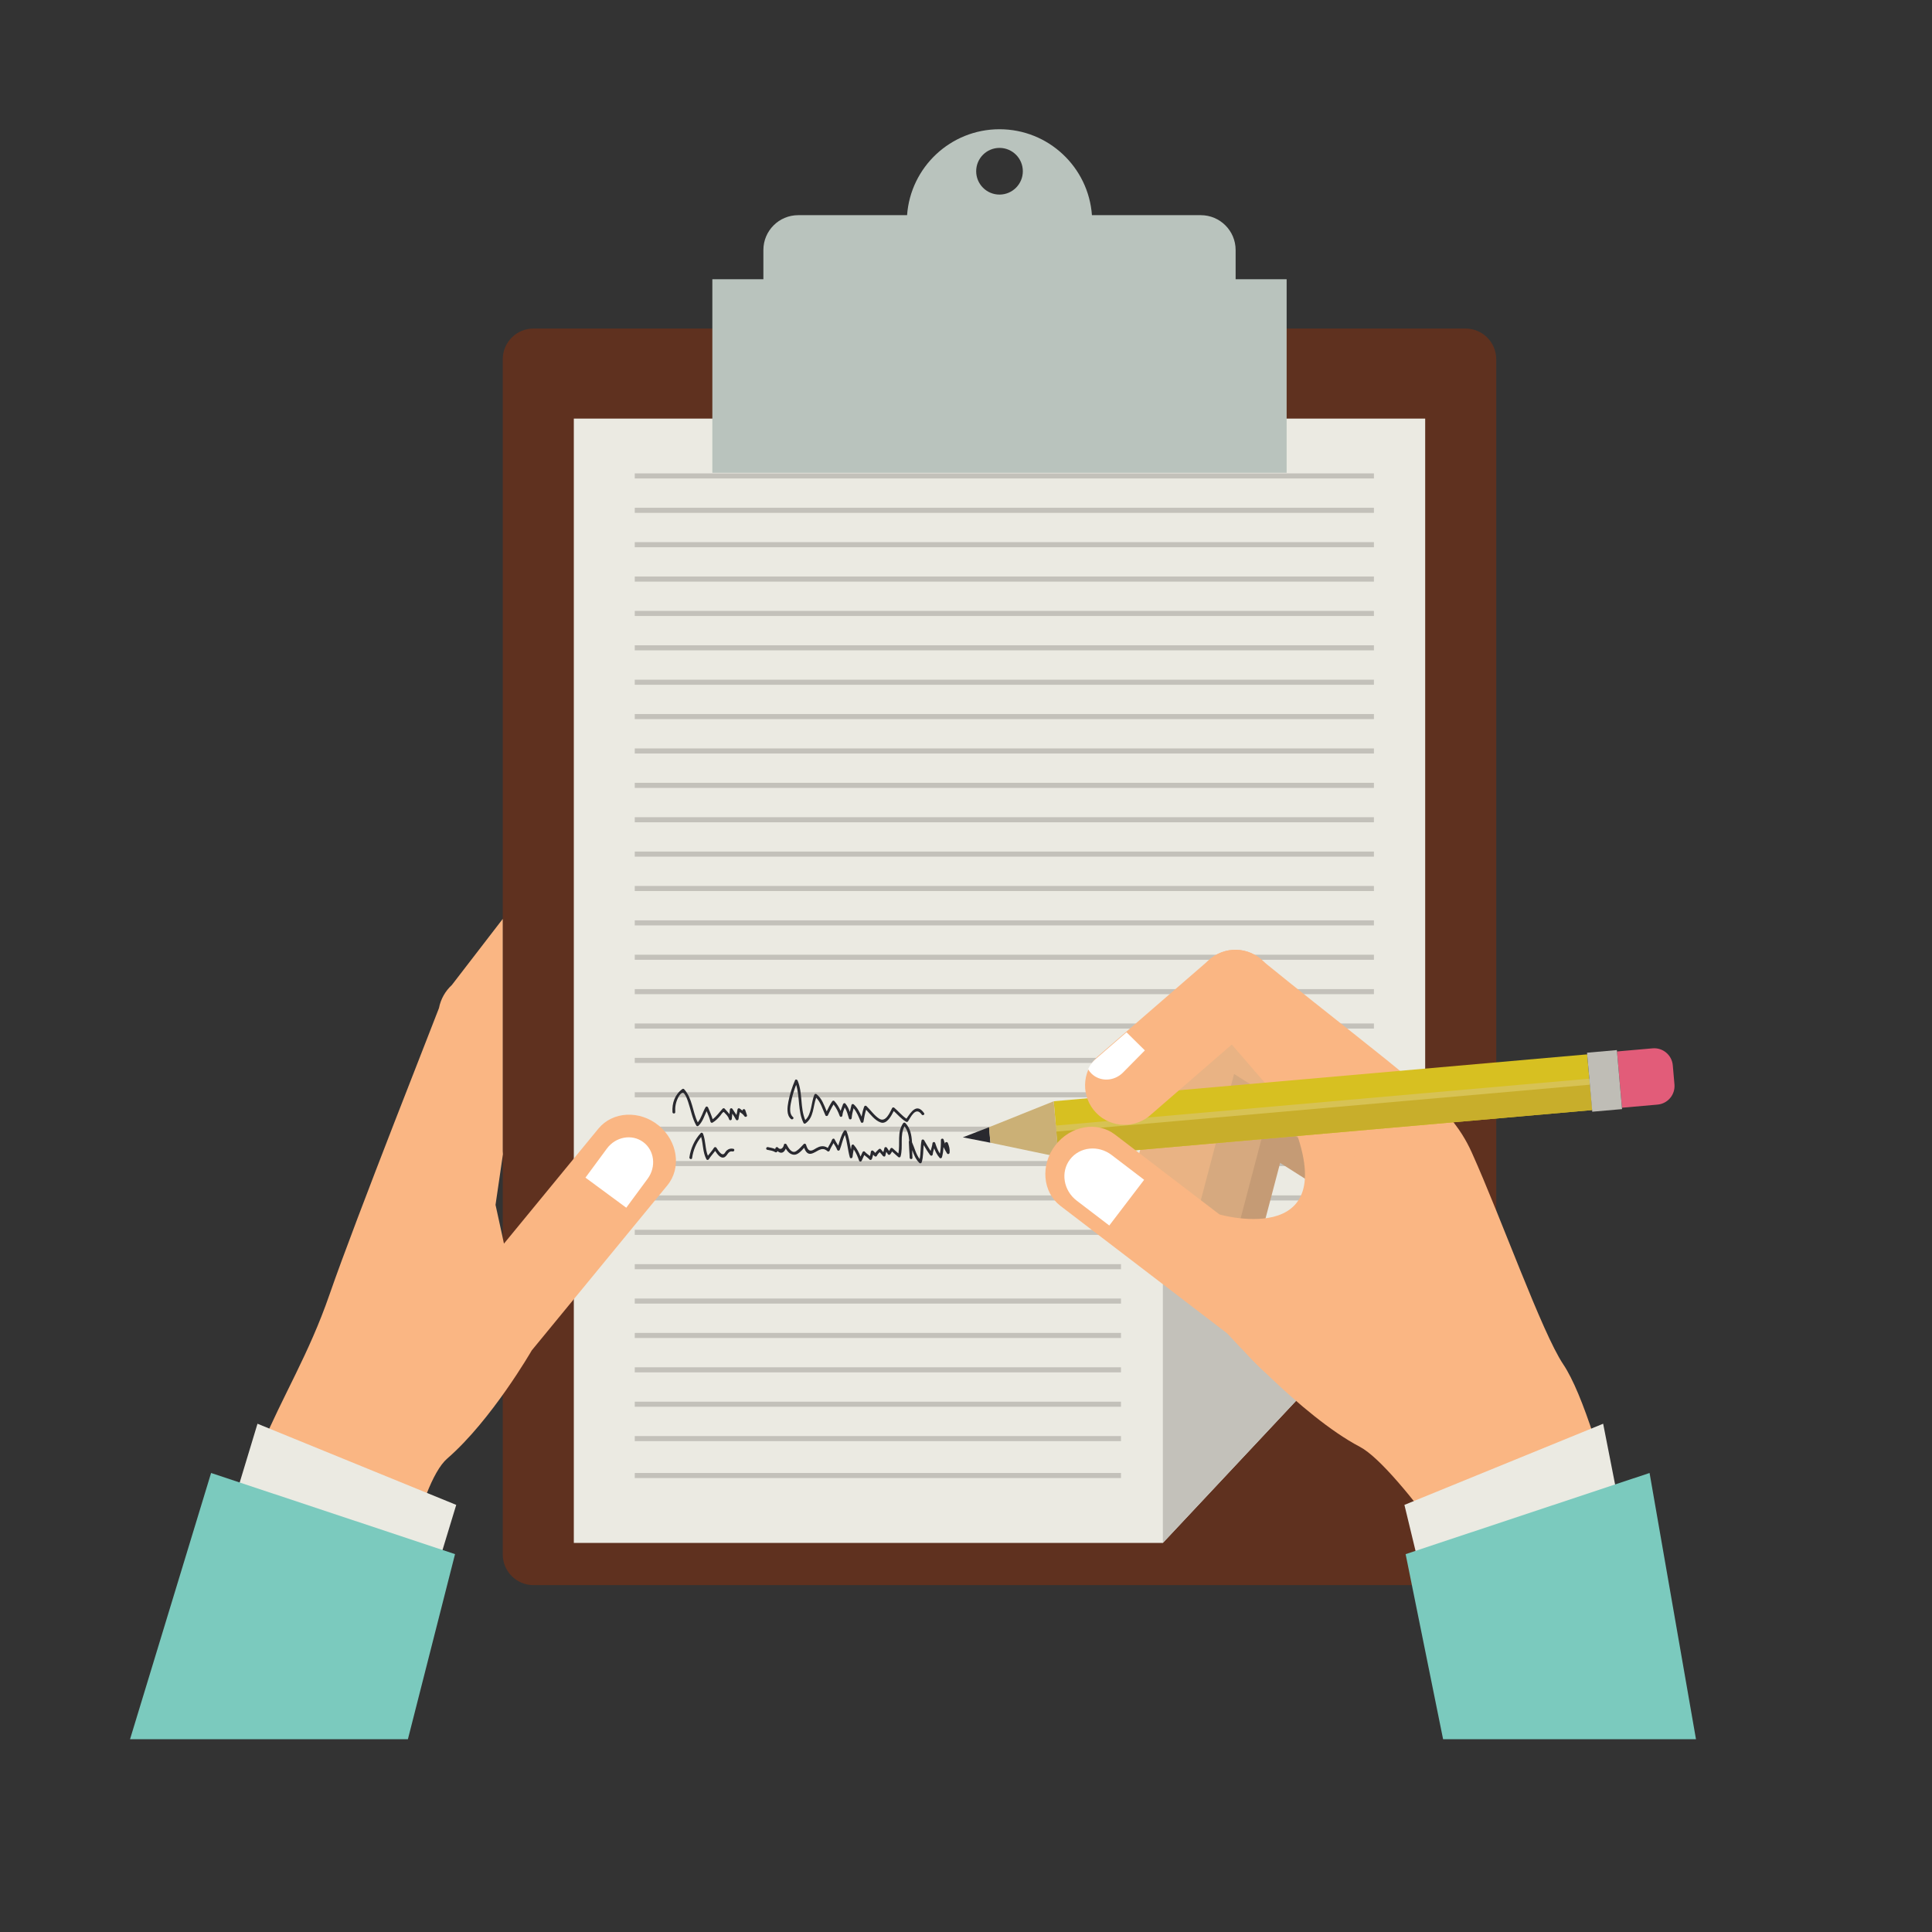 <svg xmlns="http://www.w3.org/2000/svg" xmlns:xlink="http://www.w3.org/1999/xlink" width="1080" zoomAndPan="magnify" viewBox="0 0 810 810" height="1080" preserveAspectRatio="xMidYMid meet" version="1.0"><rect x="0" y="0" width="810" height="810" fill="#333333" stroke="none"/><defs><clipPath id="b1fd598d5e"><path d="M 298 54.273 L 540 54.273 L 540 199 L 298 199 Z M 298 54.273 " clip-rule="nonzero"/></clipPath><clipPath id="ed38b65027"><path d="M 54 617 L 191 617 L 191 729.273 L 54 729.273 Z M 54 617 " clip-rule="nonzero"/></clipPath><clipPath id="eac77f7d69"><path d="M 589 617 L 711.66 617 L 711.66 729.273 L 589 729.273 Z M 589 617 " clip-rule="nonzero"/></clipPath></defs><path fill="#5f311f" d="M 627.305 651.684 C 627.305 658.809 621.535 664.574 614.422 664.574 L 223.664 664.574 C 216.551 664.574 210.781 658.809 210.781 651.684 L 210.781 150.625 C 210.781 143.512 216.551 137.746 223.664 137.746 L 614.422 137.746 C 621.535 137.746 627.305 143.512 627.305 150.625 L 627.305 651.684 " fill-opacity="1" fill-rule="nonzero"/><path fill="#ebeae2" d="M 597.516 175.492 L 240.578 175.492 L 240.578 646.871 L 487.531 646.871 L 597.516 529.555 L 597.516 175.492 " fill-opacity="1" fill-rule="nonzero"/><path fill="#c3c1ba" d="M 487.531 646.871 L 597.516 529.555 L 487.531 529.555 Z M 487.531 646.871 " fill-opacity="1" fill-rule="nonzero"/><path fill="#c3c1ba" d="M 576.023 198.473 L 266.125 198.473 L 266.125 200.602 L 576.023 200.602 L 576.023 198.473 " fill-opacity="1" fill-rule="nonzero"/><path fill="#c3c1ba" d="M 576.023 212.879 L 266.125 212.879 L 266.125 215.016 L 576.023 215.016 L 576.023 212.879 " fill-opacity="1" fill-rule="nonzero"/><path fill="#c3c1ba" d="M 576.023 227.297 L 266.125 227.297 L 266.125 229.43 L 576.023 229.43 L 576.023 227.297 " fill-opacity="1" fill-rule="nonzero"/><path fill="#c3c1ba" d="M 576.023 241.711 L 266.125 241.711 L 266.125 243.848 L 576.023 243.848 L 576.023 241.711 " fill-opacity="1" fill-rule="nonzero"/><path fill="#c3c1ba" d="M 576.023 256.125 L 266.125 256.125 L 266.125 258.254 L 576.023 258.254 L 576.023 256.125 " fill-opacity="1" fill-rule="nonzero"/><path fill="#c3c1ba" d="M 576.023 270.539 L 266.125 270.539 L 266.125 272.668 L 576.023 272.668 L 576.023 270.539 " fill-opacity="1" fill-rule="nonzero"/><path fill="#c3c1ba" d="M 576.023 284.957 L 266.125 284.957 L 266.125 287.086 L 576.023 287.086 L 576.023 284.957 " fill-opacity="1" fill-rule="nonzero"/><path fill="#c3c1ba" d="M 576.023 299.371 L 266.125 299.371 L 266.125 301.5 L 576.023 301.5 L 576.023 299.371 " fill-opacity="1" fill-rule="nonzero"/><path fill="#c3c1ba" d="M 576.023 313.785 L 266.125 313.785 L 266.125 315.914 L 576.023 315.914 L 576.023 313.785 " fill-opacity="1" fill-rule="nonzero"/><path fill="#c3c1ba" d="M 576.023 328.195 L 266.125 328.195 L 266.125 330.332 L 576.023 330.332 L 576.023 328.195 " fill-opacity="1" fill-rule="nonzero"/><path fill="#c3c1ba" d="M 576.023 342.617 L 266.125 342.617 L 266.125 344.746 L 576.023 344.746 L 576.023 342.617 " fill-opacity="1" fill-rule="nonzero"/><path fill="#c3c1ba" d="M 576.023 357.023 L 266.125 357.023 L 266.125 359.152 L 576.023 359.152 L 576.023 357.023 " fill-opacity="1" fill-rule="nonzero"/><path fill="#c3c1ba" d="M 576.023 371.441 L 266.125 371.441 L 266.125 373.574 L 576.023 373.574 L 576.023 371.441 " fill-opacity="1" fill-rule="nonzero"/><path fill="#c3c1ba" d="M 576.023 385.855 L 266.125 385.855 L 266.125 387.984 L 576.023 387.984 L 576.023 385.855 " fill-opacity="1" fill-rule="nonzero"/><path fill="#c3c1ba" d="M 576.023 400.27 L 266.125 400.27 L 266.125 402.398 L 576.023 402.398 L 576.023 400.27 " fill-opacity="1" fill-rule="nonzero"/><path fill="#c3c1ba" d="M 576.023 414.688 L 266.125 414.688 L 266.125 416.812 L 576.023 416.812 L 576.023 414.688 " fill-opacity="1" fill-rule="nonzero"/><path fill="#c3c1ba" d="M 576.023 429.102 L 266.125 429.102 L 266.125 431.23 L 576.023 431.23 L 576.023 429.102 " fill-opacity="1" fill-rule="nonzero"/><path fill="#c3c1ba" d="M 576.023 443.516 L 266.125 443.516 L 266.125 445.645 L 576.023 445.645 L 576.023 443.516 " fill-opacity="1" fill-rule="nonzero"/><path fill="#c3c1ba" d="M 576.023 457.93 L 266.125 457.93 L 266.125 460.059 L 576.023 460.059 L 576.023 457.93 " fill-opacity="1" fill-rule="nonzero"/><path fill="#c3c1ba" d="M 576.023 472.348 L 266.125 472.348 L 266.125 474.477 L 576.023 474.477 L 576.023 472.348 " fill-opacity="1" fill-rule="nonzero"/><path fill="#c3c1ba" d="M 576.023 486.762 L 266.125 486.762 L 266.125 488.891 L 576.023 488.891 L 576.023 486.762 " fill-opacity="1" fill-rule="nonzero"/><path fill="#c3c1ba" d="M 576.023 501.168 L 266.125 501.168 L 266.125 503.305 L 576.023 503.305 L 576.023 501.168 " fill-opacity="1" fill-rule="nonzero"/><path fill="#c3c1ba" d="M 576.023 515.594 L 266.125 515.594 L 266.125 517.723 L 576.023 517.723 L 576.023 515.594 " fill-opacity="1" fill-rule="nonzero"/><path fill="#c3c1ba" d="M 469.98 530 L 266.125 530 L 266.125 532.129 L 469.98 532.129 L 469.98 530 " fill-opacity="1" fill-rule="nonzero"/><path fill="#c3c1ba" d="M 469.98 544.414 L 266.125 544.414 L 266.125 546.543 L 469.98 546.543 L 469.98 544.414 " fill-opacity="1" fill-rule="nonzero"/><path fill="#c3c1ba" d="M 469.98 558.832 L 266.125 558.832 L 266.125 560.961 L 469.98 560.961 L 469.98 558.832 " fill-opacity="1" fill-rule="nonzero"/><path fill="#c3c1ba" d="M 469.98 573.246 L 266.125 573.246 L 266.125 575.375 L 469.98 575.375 L 469.98 573.246 " fill-opacity="1" fill-rule="nonzero"/><path fill="#c3c1ba" d="M 469.98 587.66 L 266.125 587.66 L 266.125 589.789 L 469.98 589.789 L 469.98 587.66 " fill-opacity="1" fill-rule="nonzero"/><path fill="#c3c1ba" d="M 469.98 602.078 L 266.125 602.078 L 266.125 604.203 L 469.98 604.203 L 469.98 602.078 " fill-opacity="1" fill-rule="nonzero"/><path fill="#c3c1ba" d="M 469.98 617.555 L 266.125 617.555 L 266.125 619.684 L 469.98 619.684 L 469.98 617.555 " fill-opacity="1" fill-rule="nonzero"/><g clip-path="url(#b1fd598d5e)"><path fill="#b9c3bd" d="M 419.043 81.578 C 413.641 81.578 409.266 77.195 409.266 71.793 C 409.266 66.391 413.641 62.008 419.043 62.008 C 424.445 62.008 428.828 66.391 428.828 71.793 C 428.828 77.195 424.445 81.578 419.043 81.578 Z M 518.043 117.078 L 518.043 104.82 C 518.043 96.754 511.5 90.211 503.434 90.211 L 457.797 90.211 C 456.34 70.074 439.551 54.184 419.043 54.184 C 398.543 54.184 381.754 70.074 380.297 90.211 L 334.656 90.211 C 326.59 90.211 320.051 96.754 320.051 104.82 L 320.051 117.078 L 298.656 117.078 L 298.656 198.234 L 539.43 198.234 L 539.43 117.078 L 518.043 117.078 " fill-opacity="1" fill-rule="nonzero"/></g><path fill="#fab683" d="M 276.176 471.898 C 268.184 465.336 256.852 465.926 250.875 473.195 L 211.281 521.398 C 211.273 521.398 209.91 514.797 207.754 505.137 L 210.855 483.91 C 210.805 483.473 210.781 483.027 210.781 482.57 L 210.781 385.254 L 189.434 412.98 C 186.723 415.48 184.773 418.824 184.039 422.648 C 183.875 423.402 149.109 511.066 138.176 542.668 C 129.418 567.969 118.883 584.402 109.023 607.738 C 95.219 640.387 95.992 686.477 95.992 686.477 L 165.77 677.434 C 165.77 677.434 174.953 622.379 187.504 611.504 C 206.109 595.395 222.934 566.168 222.934 566.168 L 279.793 496.957 C 285.77 489.688 284.145 478.457 276.176 471.898 " fill-opacity="1" fill-rule="nonzero"/><path fill="#ffffff" d="M 269.656 478.805 C 264.934 475.324 258.125 476.551 254.441 481.547 L 245.457 493.727 L 262.566 506.344 L 271.547 494.16 C 275.223 489.16 274.383 482.289 269.656 478.805 " fill-opacity="1" fill-rule="nonzero"/><path fill="#c59b75" d="M 518.934 475.746 C 520.566 470.41 526.211 467.406 531.555 469.035 C 536.883 470.664 539.891 476.305 538.262 481.641 L 524.902 532.398 C 523.273 537.734 517.625 540.738 512.297 539.109 C 506.953 537.48 503.949 531.832 505.578 526.496 L 518.934 475.746 " fill-opacity="1" fill-rule="nonzero"/><path fill="#c59b75" d="M 580.445 491.414 C 585.043 494.59 586.191 500.879 583.02 505.473 C 579.852 510.055 573.562 511.215 568.973 508.039 L 524.664 479.914 C 520.074 476.746 518.922 470.457 522.082 465.863 C 525.262 461.273 531.555 460.125 536.148 463.289 L 580.445 491.414 " fill-opacity="1" fill-rule="nonzero"/><path fill="#d6a97f" d="M 507.734 453.219 C 509.887 446.18 517.344 442.223 524.391 444.371 C 531.422 446.516 535.387 453.965 533.238 461.004 L 515.609 527.984 C 513.457 535.031 506.004 539.004 498.969 536.855 C 491.922 534.703 487.957 527.246 490.109 520.207 L 507.734 453.219 " fill-opacity="1" fill-rule="nonzero"/><path fill="#d6a97f" d="M 588.922 473.91 C 594.977 478.094 596.496 486.398 592.309 492.457 C 588.125 498.512 579.828 500.031 573.762 495.84 L 515.297 458.727 C 509.238 454.547 507.715 446.238 511.895 440.191 C 516.078 434.125 524.391 432.605 530.445 436.789 L 588.922 473.91 " fill-opacity="1" fill-rule="nonzero"/><path fill="#e9b384" d="M 491.023 432.711 C 493.441 424.785 501.82 420.328 509.746 422.746 C 517.664 425.164 522.129 433.543 519.703 441.461 L 499.871 516.797 C 497.453 524.723 489.074 529.188 481.156 526.777 C 473.23 524.359 468.773 515.973 471.184 508.055 L 491.023 432.711 " fill-opacity="1" fill-rule="nonzero"/><path fill="#e9b384" d="M 582.336 455.973 C 589.152 460.676 590.855 470.016 586.145 476.836 C 581.441 483.645 572.105 485.355 565.289 480.652 L 499.52 438.902 C 492.711 434.191 490.992 424.852 495.695 418.043 C 500.406 411.227 509.754 409.512 516.57 414.223 L 582.336 455.973 " fill-opacity="1" fill-rule="nonzero"/><path fill="#fab683" d="M 575.504 604.398 C 561.402 590.102 536.445 589.359 514.945 557.594 C 497.52 531.816 528.484 499.398 547.98 518.957 C 547.98 518.957 606.879 636.207 575.504 604.398 " fill-opacity="1" fill-rule="nonzero"/><path fill="#fab683" d="M 570.125 606.578 C 586.793 615.332 627.305 677.434 627.305 677.434 L 691.59 695.914 C 691.59 695.914 672.129 596.906 655.371 571.953 C 646.48 558.703 629.492 510.844 617.035 483.16 C 607.441 461.84 589.098 451.332 529.859 403.262 C 513.398 389.902 531.773 448.465 539.051 464.078 C 567.594 525.273 511.254 509.164 511.254 509.164 C 527.828 545.828 514.613 559.113 514.613 559.113 C 514.613 559.113 545.418 593.602 570.125 606.578 " fill-opacity="1" fill-rule="nonzero"/><path fill="#fab683" d="M 578.66 459.902 C 583.496 467.66 581.129 477.855 573.375 482.691 C 565.637 487.52 555.434 485.168 550.598 477.422 L 503.934 423.496 C 499.098 415.75 501.457 405.547 509.195 400.711 C 516.941 395.871 527.156 398.238 531.988 405.98 L 578.66 459.902 " fill-opacity="1" fill-rule="nonzero"/><path fill="#d7c021" d="M 443.824 485.074 L 667.488 465.41 L 665.434 442.043 L 441.77 461.703 L 443.824 485.074 " fill-opacity="1" fill-rule="nonzero"/><path fill="#c8ae2b" d="M 443.824 485.074 L 667.488 465.41 L 666.461 453.719 L 442.797 473.387 L 443.824 485.074 " fill-opacity="1" fill-rule="nonzero"/><path fill="#29292f" d="M 415.234 479.09 L 414.66 472.586 L 403.668 476.836 Z M 415.234 479.09 " fill-opacity="1" fill-rule="nonzero"/><path fill="#d7c254" d="M 442.887 474.422 L 666.555 454.762 L 666.332 452.238 L 442.668 471.906 L 442.887 474.422 " fill-opacity="1" fill-rule="nonzero"/><path fill="#e25c79" d="M 677.934 440.828 L 692.848 439.52 C 697.148 439.141 700.941 442.324 701.324 446.621 L 702.023 454.633 C 702.402 458.938 699.223 462.73 694.922 463.109 L 680.012 464.422 L 677.934 440.828 " fill-opacity="1" fill-rule="nonzero"/><path fill="#cbb076" d="M 441.77 461.703 L 443.824 485.074 L 415.234 479.09 L 414.66 472.586 L 441.77 461.703 " fill-opacity="1" fill-rule="nonzero"/><path fill="#bfbdb6" d="M 667.555 466.094 L 680.055 465 L 677.883 440.25 L 665.375 441.352 L 667.555 466.094 " fill-opacity="1" fill-rule="nonzero"/><path fill="#fab683" d="M 539.051 530.402 C 546.574 536.164 547.547 547.52 541.23 555.781 C 534.926 564.031 523.711 566.07 516.184 560.312 L 444.617 505.59 C 437.09 499.836 436.105 488.473 442.41 480.219 C 448.727 471.961 459.957 469.93 467.477 475.68 L 539.051 530.402 " fill-opacity="1" fill-rule="nonzero"/><path fill="#fab683" d="M 506.477 402.844 C 513.051 396.496 523.52 396.691 529.859 403.262 C 536.199 409.832 536.02 420.297 529.441 426.645 L 482.941 466.957 C 476.371 473.293 465.895 473.113 459.562 466.551 C 453.215 459.977 453.398 449.492 459.969 443.152 L 506.477 402.844 " fill-opacity="1" fill-rule="nonzero"/><path fill="#ffffff" d="M 448.605 486.094 C 452.641 480.801 460.445 479.961 466.043 484.23 L 479.684 494.637 L 465.074 513.801 L 451.434 503.395 C 445.84 499.125 444.566 491.383 448.605 486.094 " fill-opacity="1" fill-rule="nonzero"/><path fill="#ffffff" d="M 470.855 449.633 C 467.113 453.43 461.176 453.629 457.59 450.094 C 457.023 449.535 456.562 448.918 456.184 448.258 C 456.816 446.859 457.707 445.555 458.883 444.418 L 472.293 432.793 L 479.988 440.383 L 470.855 449.633 " fill-opacity="1" fill-rule="nonzero"/><path fill="#29292f" d="M 307.445 481.633 C 306.395 481.434 305.598 481.582 304.773 482.273 C 304.402 482.578 304.117 483.055 303.844 483.441 C 302.66 485.125 300.977 482.09 300.359 481.195 C 300.117 480.84 299.594 480.809 299.355 481.195 C 298.613 482.414 297.629 483.43 296.781 484.559 C 295.598 481.629 295.895 478.293 294.758 475.324 C 294.609 474.938 294.102 474.715 293.781 475.062 C 291.188 477.863 289.57 481.457 289.035 485.23 C 288.93 485.965 290.055 486.277 290.16 485.535 C 290.613 482.289 291.887 479.18 293.961 476.648 C 294.84 479.758 294.609 483.109 296.172 486.031 C 296.379 486.426 296.953 486.391 297.176 486.031 C 297.949 484.766 298.977 483.711 299.84 482.527 C 300.66 483.777 301.895 485.543 303.277 485.305 C 305.051 485 304.996 482.348 307.141 482.758 C 307.871 482.898 308.184 481.777 307.445 481.633 " fill-opacity="1" fill-rule="nonzero"/><path fill="#29292f" d="M 397.395 479.215 C 397.137 478.516 396.004 478.82 396.273 479.52 C 396.332 479.684 396.383 479.84 396.445 479.996 C 396.117 479.297 395.824 478.566 395.625 477.793 C 395.453 477.156 394.488 477.297 394.48 477.949 C 394.48 479.895 394.434 481.789 394.062 483.68 C 393.148 482.32 392.617 480.793 392.082 479.215 C 391.867 478.562 391.012 478.723 390.945 479.363 C 390.824 480.465 390.445 481.484 390.172 482.543 C 389.18 481.078 388.324 479.543 387.426 478.012 C 387.188 477.602 386.465 477.637 386.359 478.152 C 385.855 480.734 386.102 483.375 385.57 485.938 C 383.98 483.883 383.457 481.27 382.371 478.918 C 382.199 475.891 381.637 472.926 379.551 470.812 C 379.27 470.531 378.844 470.629 378.637 470.934 C 376.016 474.691 377.469 479.352 376.664 483.59 C 375.859 482.871 375.027 482.172 374.238 481.434 C 373.977 481.188 373.5 481.203 373.324 481.551 C 373.145 481.902 372.965 482.246 372.766 482.566 C 372.461 482.109 372.148 481.664 371.855 481.195 C 371.605 480.801 370.891 480.816 370.785 481.336 C 370.676 481.926 370.496 482.484 370.332 483.055 C 369.996 482.684 369.668 482.32 369.379 481.902 C 369.156 481.59 368.754 481.516 368.465 481.785 C 367.875 482.328 367.387 482.773 366.977 483.375 C 366.699 483.07 366.426 482.773 366.098 482.496 C 365.695 482.148 365.16 482.395 365.109 482.906 C 365.035 483.516 364.891 484.098 364.723 484.68 C 364 484.066 363.203 483.578 362.562 482.848 C 362.242 482.492 361.738 482.734 361.59 483.109 C 361.344 483.719 361.059 484.32 360.785 484.918 C 360.094 483.145 359.246 481.465 357.957 480.02 C 357.594 479.602 357.004 479.961 356.969 480.43 C 356.922 480.941 356.84 481.449 356.75 481.945 C 356.27 479.352 355.91 476.73 354.922 474.25 C 354.734 473.781 354.16 473.68 353.855 474.117 C 352.59 475.984 352.117 478.195 351.438 480.332 C 350.934 479.438 350.344 478.605 349.914 477.66 C 349.684 477.156 348.996 477.371 348.848 477.793 C 348.395 479.043 347.621 480.109 347.055 481.293 C 345.918 480.512 344.719 480.332 343.273 480.867 C 342.562 481.145 341.898 481.574 341.234 481.961 C 339.25 483.129 338.52 481.844 337.934 479.914 C 337.812 479.512 337.27 479.328 336.965 479.664 C 335.996 480.711 335.051 481.777 333.871 482.578 C 331.918 483.918 330.492 481.121 329.738 479.781 C 329.5 479.371 328.766 479.41 328.676 479.914 C 328.422 481.344 327.203 482.41 326.109 481.078 C 325.809 480.719 325.258 480.957 325.133 481.336 C 325.09 481.473 325.043 481.605 325 481.738 C 324.016 481.309 323.078 481.18 321.957 480.926 C 321.227 480.766 320.914 481.887 321.645 482.051 C 322.871 482.328 323.906 482.371 325.051 483.055 C 325.387 483.258 325.789 483.055 325.906 482.707 C 325.914 482.66 325.93 482.625 325.945 482.578 C 327.461 483.918 328.75 483.277 329.426 481.551 C 330.223 482.84 331.219 483.992 332.82 484.129 C 334.418 484.262 336.02 482.496 337.145 481.219 C 337.629 482.543 338.438 484 339.992 483.719 C 342.508 483.258 344.309 480.332 346.871 482.609 C 347.211 482.914 347.695 482.773 347.844 482.348 C 348.246 481.238 348.906 480.289 349.453 479.254 C 349.988 480.145 350.605 480.996 350.969 482 C 351.18 482.566 351.883 482.543 352.094 482 C 352.883 479.977 353.27 477.75 354.234 475.801 C 355.211 478.852 355.434 482.09 356.281 485.184 C 356.461 485.848 357.367 485.66 357.422 485.027 C 357.512 483.965 357.75 482.93 357.926 481.879 C 358.926 483.316 359.594 484.93 360.176 486.598 C 360.367 487.18 361.082 487.133 361.289 486.598 C 361.617 485.801 361.988 485.035 362.34 484.254 C 363.078 484.887 363.902 485.398 364.57 486.152 C 364.879 486.5 365.406 486.277 365.547 485.891 C 365.762 485.266 365.934 484.699 366.066 484.105 C 366.262 484.32 366.461 484.535 366.691 484.73 C 366.953 484.961 367.43 484.977 367.609 484.617 C 367.949 483.902 368.336 483.488 368.82 483.035 C 369.27 483.555 369.742 484.055 370.137 484.617 C 370.391 484.969 371.129 485.035 371.203 484.477 C 371.285 483.926 371.434 483.414 371.59 482.898 C 371.82 483.227 372.051 483.562 372.266 483.91 C 372.52 484.312 373.004 484.254 373.27 483.91 C 373.555 483.539 373.777 483.16 373.992 482.766 C 374.863 483.539 375.758 484.293 376.605 485.086 C 376.918 485.387 377.453 485.266 377.57 484.828 C 378.727 480.758 377.156 475.977 379.215 472.207 C 380.535 473.863 381.016 476.016 381.203 478.27 C 381.098 478.367 381.023 478.5 381.031 478.656 C 381.07 480.438 381.234 482.215 381.328 483.992 C 381.336 484.469 381.352 484.938 381.383 485.387 C 381.434 486.121 382.566 486.145 382.551 485.387 C 382.535 484.812 382.512 484.238 382.477 483.668 C 382.469 483.191 382.469 482.699 382.461 482.207 C 383.168 484.141 383.898 486.039 385.453 487.566 C 385.773 487.879 386.293 487.73 386.426 487.305 C 387.148 484.926 387.016 482.484 387.262 480.043 C 388.102 481.492 388.949 482.922 389.961 484.262 C 390.32 484.738 390.98 484.566 391.047 483.973 C 391.137 483.094 391.398 482.258 391.645 481.426 C 392.211 482.871 392.887 484.23 393.941 485.438 C 394.242 485.781 394.805 485.586 394.918 485.184 C 395.32 483.762 395.484 482.34 395.566 480.906 C 396.004 481.797 396.512 482.668 397.039 483.555 C 397.359 484.082 398.066 483.816 398.125 483.266 C 398.273 481.707 397.938 480.652 397.395 479.215 " fill-opacity="1" fill-rule="nonzero"/><path fill="#29292f" d="M 313.16 467.531 C 312.898 466.824 312.715 466.109 312.453 465.41 C 312.207 464.734 311.16 464.992 311.32 465.648 C 310.957 465.383 310.57 465.113 310.184 464.801 C 309.766 464.457 309.246 464.688 309.188 465.211 C 309.105 465.977 308.918 466.719 308.754 467.465 C 308.219 466.609 307.66 465.754 307.086 464.914 C 306.754 464.438 306.031 464.613 306 465.211 C 305.973 465.852 305.906 466.488 305.832 467.129 C 305.242 466.324 304.512 465.633 303.805 464.801 C 303.613 464.562 303.188 464.578 302.988 464.801 C 301.574 466.305 300.449 468.031 298.777 469.242 C 298.277 467.562 297.555 465.969 296.879 464.348 C 296.699 463.898 296.098 463.734 295.812 464.207 C 294.586 466.281 294.074 468.699 292.547 470.566 C 290.301 466.043 290.324 460.516 286.824 456.66 C 286.66 456.473 286.32 456.422 286.117 456.562 C 282.941 458.816 281.699 462.48 281.938 466.273 C 281.98 467.02 283.141 467.02 283.098 466.273 C 282.965 464.102 283.312 462.152 284.297 460.203 C 284.594 459.613 285.918 457.254 286.906 458.57 C 287.672 459.59 288.121 460.855 288.527 462.055 C 289.668 465.367 290.168 468.789 291.922 471.871 C 292.109 472.207 292.57 472.25 292.836 471.988 C 294.609 470.27 295.227 467.984 296.262 465.852 C 296.887 467.309 297.504 468.766 297.883 470.316 C 297.973 470.68 298.418 470.852 298.738 470.664 C 300.062 469.875 301.047 468.871 302.02 467.688 C 302.148 467.531 303.195 465.863 303.539 466.281 C 304.438 467.34 305.176 467.727 305.668 469.258 C 305.875 469.891 306.77 469.758 306.812 469.102 C 306.855 468.367 306.938 467.629 307.02 466.891 C 307.559 467.711 308.086 468.527 308.555 469.398 C 308.852 469.941 309.594 469.637 309.641 469.102 C 309.73 468.121 309.996 467.184 310.184 466.23 C 310.891 466.719 311.574 467.184 312.098 467.977 C 312.438 468.516 313.398 468.18 313.16 467.531 " fill-opacity="1" fill-rule="nonzero"/><path fill="#29292f" d="M 387.426 466.684 C 384.418 462.391 382.059 466.008 380.035 469.012 C 378.117 467.754 376.688 465.934 374.945 464.441 C 374.676 464.211 374.215 464.207 374.039 464.562 C 373.078 466.422 371.344 470.695 368.672 469.051 C 366.609 467.777 365.012 465.402 363.27 463.734 C 362.934 463.418 362.445 463.578 362.297 463.988 C 361.812 465.352 361.484 466.742 361.215 468.148 C 360.406 466.266 359.488 464.441 357.957 463.031 C 357.652 462.738 357.094 462.836 356.98 463.281 C 356.758 464.273 356.504 465.238 356.297 466.207 C 355.867 464.949 355.328 463.75 354.422 462.672 C 354.109 462.309 353.582 462.559 353.449 462.934 C 353.098 463.879 352.727 464.793 352.43 465.738 C 351.766 464.242 350.945 462.867 349.816 461.617 C 349.555 461.316 349.102 461.438 348.906 461.727 C 347.992 463.066 347.293 464.504 346.594 465.953 C 345.5 463.363 344.637 460.617 342.391 458.781 C 342.129 458.562 341.637 458.527 341.473 458.898 C 340 462.18 340.41 467.062 337.605 469.594 C 335.379 464.324 336.621 458.32 334.398 453.02 C 334.227 452.625 333.562 452.352 333.332 452.879 C 332.074 455.773 331.125 458.793 330.527 461.891 C 330.098 464.16 329.621 467.504 331.652 469.16 C 332.23 469.629 333.059 468.812 332.477 468.336 C 330.477 466.707 331.48 462.941 331.934 460.82 C 332.383 458.781 333.02 456.754 333.793 454.797 C 335.41 460.023 334.426 465.754 336.875 470.812 C 337.004 471.082 337.426 471.191 337.672 471.023 C 341.234 468.527 340.828 463.93 342.188 460.203 C 344.16 462.227 344.875 465.09 346.074 467.629 C 346.25 468.008 346.898 468 347.078 467.629 C 347.836 466.066 348.559 464.496 349.465 463.031 C 350.621 464.473 351.395 466.066 352.035 467.836 C 352.258 468.477 353.113 468.344 353.172 467.688 C 353.285 466.488 353.723 465.387 354.16 464.285 C 355.047 465.688 355.426 467.309 355.926 468.902 C 356.125 469.547 357.02 469.398 357.07 468.754 C 357.176 467.324 357.52 465.977 357.859 464.613 C 359.297 466.297 360.078 468.434 360.941 470.457 C 361.133 470.91 361.922 470.793 362.004 470.316 C 362.297 468.598 362.613 466.906 363.121 465.246 C 364.93 467.184 366.805 469.809 369.289 470.613 C 371.805 471.438 373.703 467.816 374.715 465.797 C 376.402 467.359 377.883 469.141 379.91 470.316 C 380.191 470.48 380.52 470.367 380.703 470.105 C 381.73 468.598 383.883 463.641 386.418 467.27 C 386.844 467.883 387.855 467.301 387.426 466.684 " fill-opacity="1" fill-rule="nonzero"/><path fill="#ebeae2" d="M 107.957 596.906 L 77.969 695.914 L 171.523 695.914 L 191.277 630.93 L 107.957 596.906 " fill-opacity="1" fill-rule="nonzero"/><g clip-path="url(#ed38b65027)"><path fill="#7bcabe" d="M 88.5 617.555 L 54.52 729.172 L 171.016 729.172 L 190.773 651.582 L 88.5 617.555 " fill-opacity="1" fill-rule="nonzero"/></g><path fill="#ebeae2" d="M 672.129 596.906 L 691.59 695.914 L 604.512 695.914 L 588.809 630.93 L 672.129 596.906 " fill-opacity="1" fill-rule="nonzero"/><g clip-path="url(#eac77f7d69)"><path fill="#7bcabe" d="M 691.59 617.555 L 711.047 729.172 L 605.023 729.172 L 589.316 651.582 L 691.59 617.555 " fill-opacity="1" fill-rule="nonzero"/></g></svg>